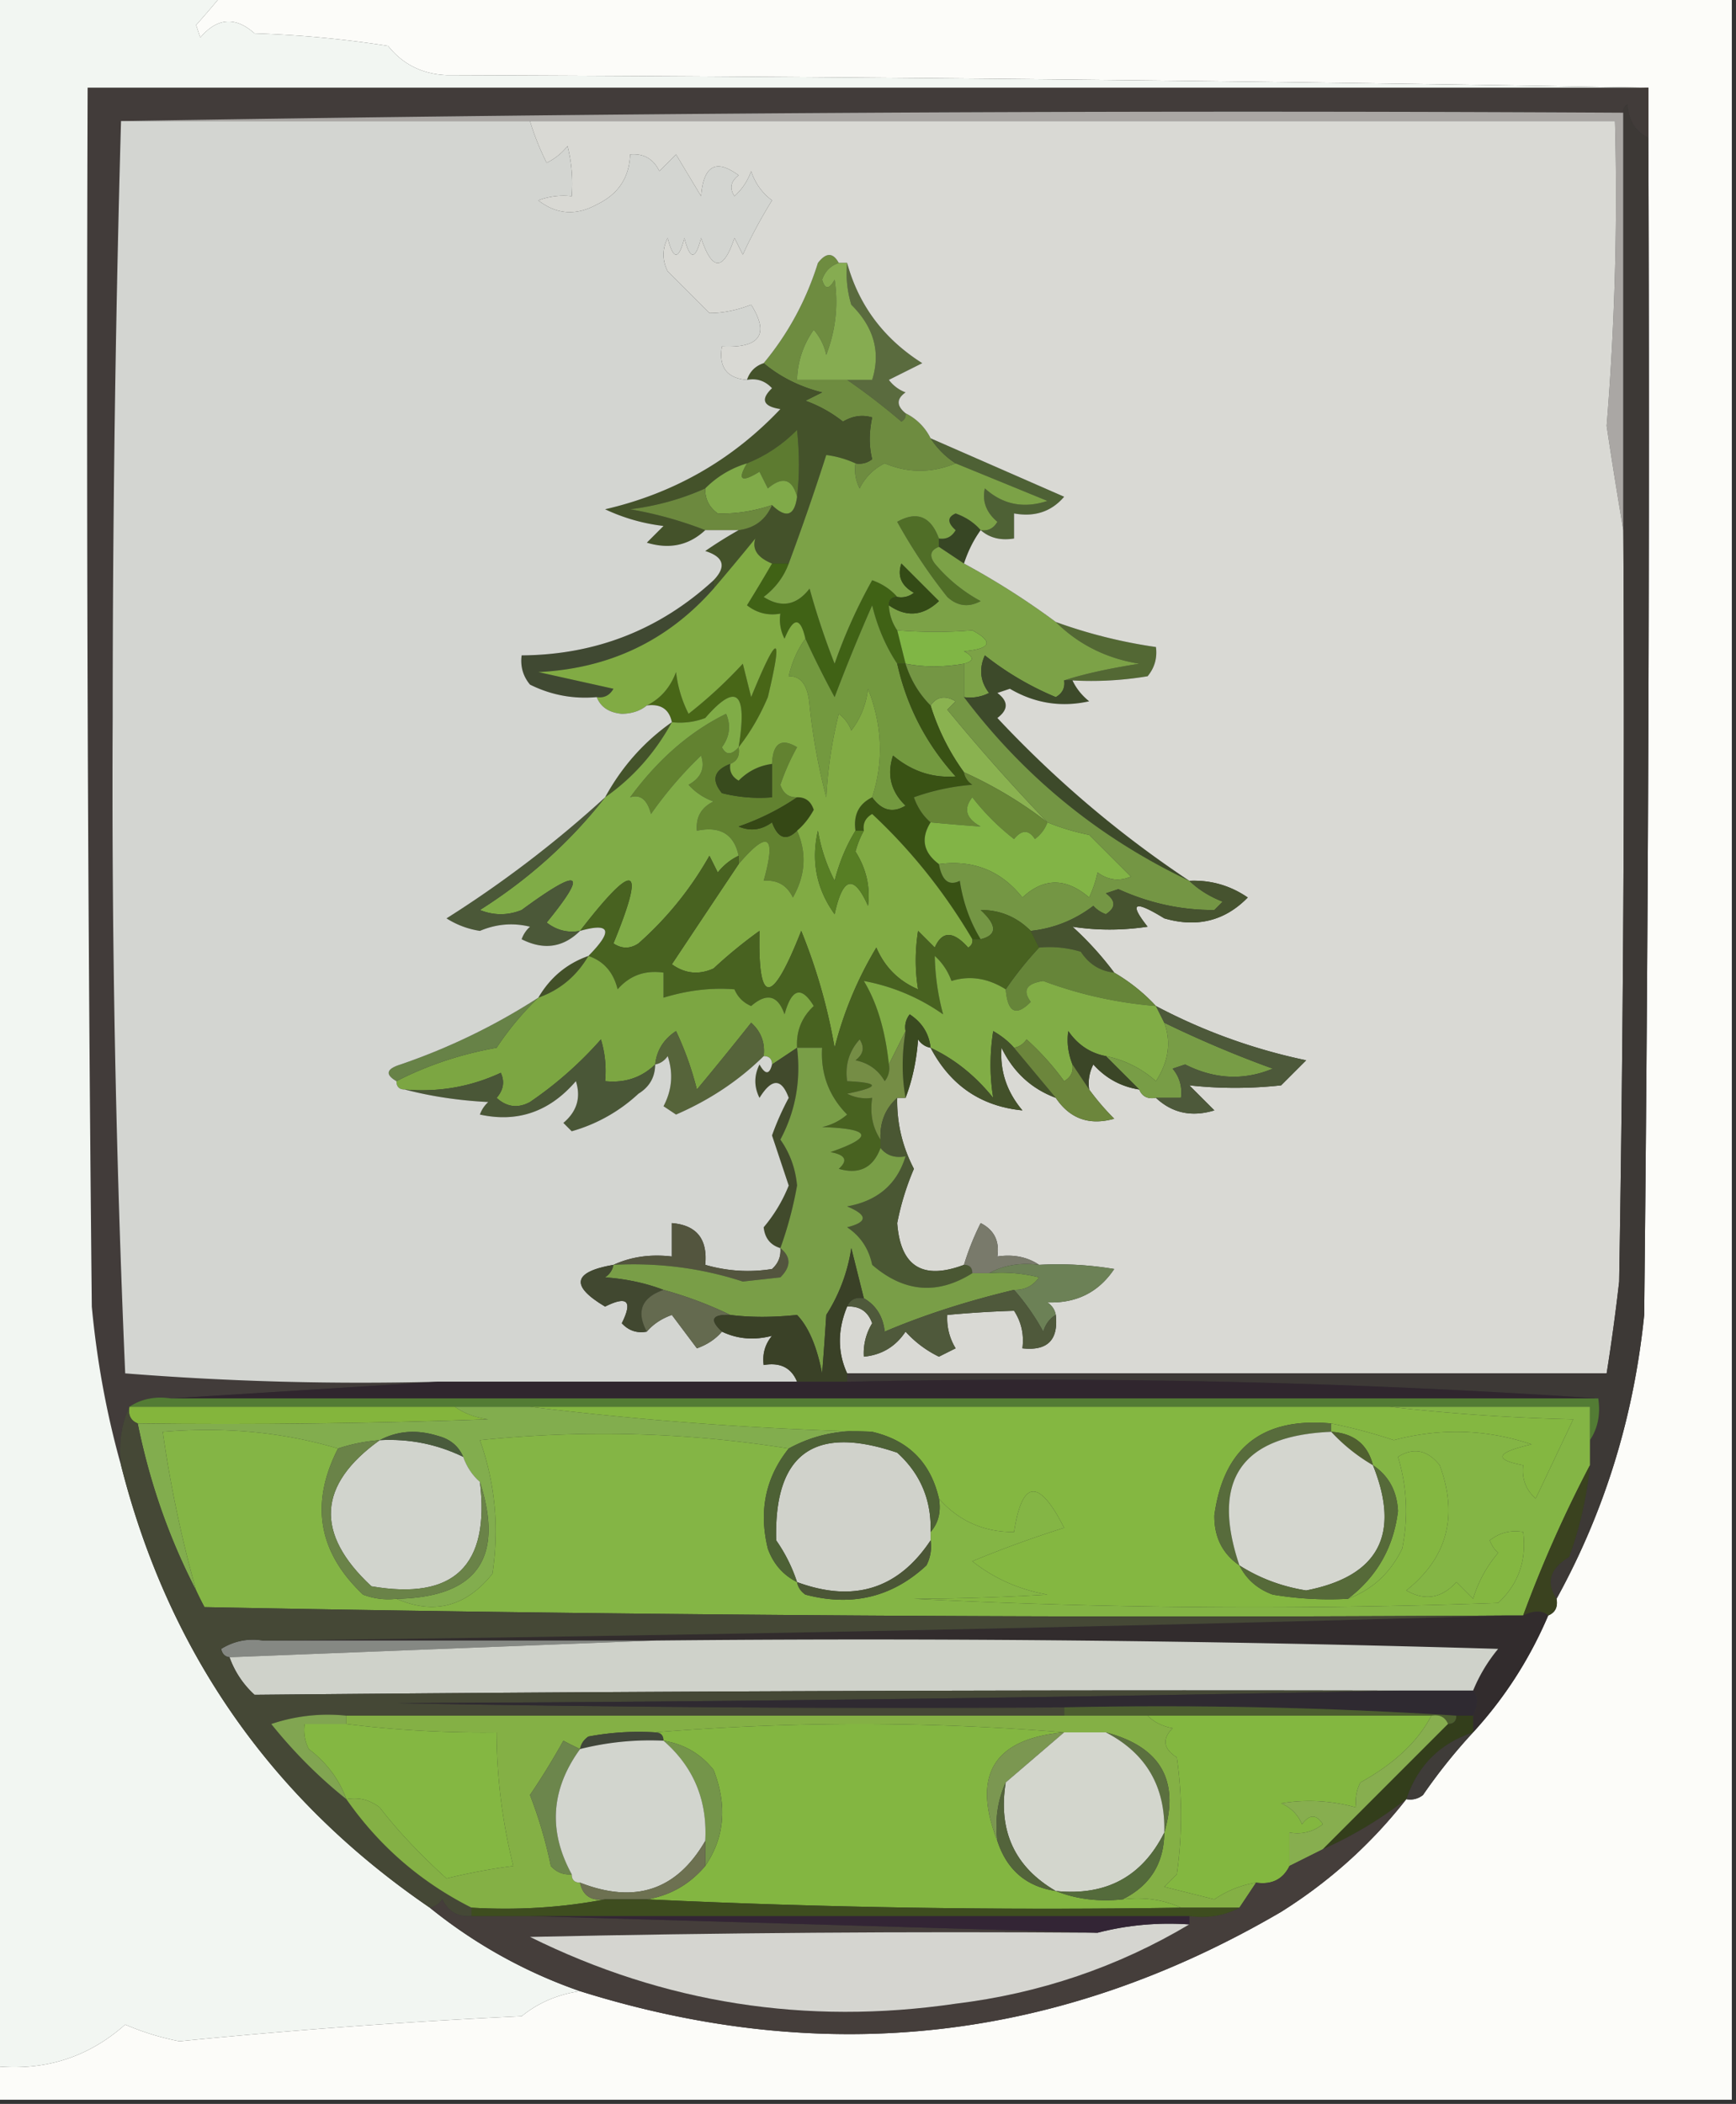 <svg xmlns="http://www.w3.org/2000/svg" width="208" height="252" style="shape-rendering:geometricPrecision;text-rendering:geometricPrecision;image-rendering:optimizeQuality;fill-rule:evenodd;clip-rule:evenodd"><rect width="100%" height="100%" fill="#333333" stroke="none"/><path style="opacity:1" fill="#fcfcf9" d="M26.5-.5h181v252H-.5v-4c5.956.557 11.123-1.11 15.5-5a31.444 31.444 0 0 0 6.5 2 787.46 787.46 0 0 1 41-3c1.993-1.613 4.326-2.613 7-3 29.404 9.215 57.404 6.049 84-9.5 5.818-3.654 10.818-8.154 15-13.5a2.428 2.428 0 0 0 2-.5 66.515 66.515 0 0 1 6-7.5c3.781-4.124 6.781-8.791 9-14 .838-.342 1.172-1.008 1-2 5.767-10.478 9.267-21.811 10.5-34 .5-46.999.667-93.999.5-141v-6c-47.832-.833-95.832-1.333-144-1.5-2.914-.133-5.247-1.3-7-3.5a130.194 130.194 0 0 0-16-1.5c-2.31-2.051-4.476-1.884-6.5.5L23.5 3a122.746 122.746 0 0 0 3-3.5z"/><path style="opacity:1" fill="#423c3a" d="M197.5 10.5v6c-1.545-.73-2.378-2.063-2.5-4-.399.228-.565.562-.5 1a8100.34 8100.34 0 0 0-180 1c-.667 23.664-1 47.498-1 71.5-.134 26.196.366 52.363 1.5 78.5 12.42.989 24.92 1.322 37.5 1l-32 2c-1.915-.284-3.581.049-5 1-.968 2.107-1.302 4.441-1 7-1.717-6.097-2.884-12.43-3.5-19-.5-48.666-.667-97.332-.5-146h187z"/><path style="opacity:1" fill="#aaa7a4" d="M14.5 14.5a8100.34 8100.34 0 0 1 180-1v50a633.497 633.497 0 0 1-2-12.5 338.485 338.485 0 0 0 1-36.5h-179z"/><path style="opacity:1" fill="#5a6b3e" d="M101.5 31.5c1.4 5.084 4.4 9.084 9 12l-4 2a4.451 4.451 0 0 0 2 1.5c-1.098.77-1.098 1.603 0 2.5.065.438-.101.772-.5 1a79.63 79.63 0 0 0-6.5-5h3c1.043-3.32.21-6.32-2.5-9a12.93 12.93 0 0 1-.5-5z"/><path style="opacity:1" fill="#6e8c40" d="M100.5 31.5c-.978.311-1.644.978-2 2 .346 1.196.846 1.196 1.5 0 .458 3.058.124 6.058-1 9a6.807 6.807 0 0 0-1.5-3 10.778 10.778 0 0 0-2 6h6a79.63 79.63 0 0 1 6.5 5c.399-.228.565-.562.5-1a6.544 6.544 0 0 1 3 3 10.162 10.162 0 0 0 3 3c-2.871 1.179-5.704 1.179-8.5 0a6.544 6.544 0 0 0-3 3 4.934 4.934 0 0 1-.5-3 2.427 2.427 0 0 0 2-.5c-.388-1.525-.388-3.192 0-5-1.172-.353-2.338-.187-3.5.5a15.91 15.91 0 0 0-4.5-2.5l2-1c-2.678-.672-5.011-1.839-7-3.5 2.931-3.525 5.098-7.525 6.5-12 .977-1.274 1.81-1.274 2.5 0z"/><path style="opacity:1" fill="#4e6135" d="M111.5 52.5c5.317 2.324 10.65 4.657 16 7-1.523 1.782-3.523 2.45-6 2v3c-1.599.268-2.932-.066-4-1 .876.13 1.543-.203 2-1-1.333-1.12-1.833-2.453-1.5-4 2.153 1.944 4.653 2.444 7.5 1.5a6514.246 6514.246 0 0 0-11-4.5 10.162 10.162 0 0 1-3-3z"/><path style="opacity:1" fill="#44522a" d="M91.5 43.5c1.989 1.661 4.322 2.828 7 3.5l-2 1a15.91 15.91 0 0 1 4.5 2.5c1.162-.687 2.328-.853 3.5-.5-.388 1.808-.388 3.475 0 5a2.427 2.427 0 0 1-2 .5 11.985 11.985 0 0 0-3.5-1 298.128 298.128 0 0 1-4.5 13h-2c-1.746-.718-2.412-1.718-2-3a326.994 326.994 0 0 1-5 6v-1c1.56-1.63 1.227-2.796-1-3.5a51.209 51.209 0 0 1 4-2.5c1.904-.238 3.238-1.238 4-3 1.696 1.629 2.696 1.296 3-1 .3-2.483.3-5.15 0-8-1.764 1.778-3.764 3.11-6 4a11.741 11.741 0 0 0-5 3c-2.8 1.266-5.8 2.1-9 2.5a46.673 46.673 0 0 1 9 2.5c-1.955 1.826-4.288 2.326-7 1.5l2-2a22.5 22.5 0 0 1-7-2c8.228-1.903 15.228-5.903 21-12-2.069-.324-2.402-1.157-1-2.5-.825-.886-1.825-1.219-3-1 .333-1 1-1.667 2-2z"/><path style="opacity:1" fill="#5d7b30" d="M95.5 59.5c-.577-2.152-1.743-2.485-3.5-1l-1-2c-2.178 1.34-2.678 1.007-1.5-1 2.236-.89 4.236-2.222 6-4 .3 2.85.3 5.517 0 8z"/><path style="opacity:1" fill="#80aa49" d="M89.5 55.5c-1.178 2.007-.678 2.34 1.5 1l1 2c1.757-1.485 2.923-1.152 3.5 1-.304 2.296-1.304 2.629-3 1-2.217.738-4.384 1.07-6.5 1-1.039-.744-1.539-1.744-1.5-3a11.741 11.741 0 0 1 5-3z"/><path style="opacity:1" fill="#6c893e" d="M84.5 58.5c-.039 1.256.461 2.256 1.5 3 2.116.07 4.283-.262 6.5-1-.762 1.762-2.096 2.762-4 3h-4a46.673 46.673 0 0 0-9-2.5c3.2-.4 6.2-1.234 9-2.5z"/><path style="opacity:1" fill="#506e27" d="M112.5 64.5v1c-1.025.397-1.192 1.063-.5 2a18.78 18.78 0 0 0 5.5 4.5c-1.444.78-2.777.614-4-.5a64.735 64.735 0 0 1-6-9c2.354-1.323 4.021-.657 5 2z"/><path style="opacity:1" fill="#374624" d="M117.5 63.5c-.845 1.171-1.511 2.505-2 4l-3-2v-1c.876.13 1.543-.203 2-1-1.006-.896-1.006-1.562 0-2 1.239.442 2.239 1.11 3 2z"/><path style="opacity:1" fill="#406215" d="M92.5 67.5h2c-.59 1.597-1.59 2.93-3 4 2.111 1.349 3.945 1.015 5.5-1a91.828 91.828 0 0 0 3 9 62.017 62.017 0 0 1 4.5-10c1.239.442 2.239 1.11 3 2-.667 0-1 .333-1 1a5.727 5.727 0 0 0 1 3l1 4h-1c-1.368-2.064-2.368-4.398-3-7a220.424 220.424 0 0 0-4.5 11 118.436 118.436 0 0 1-3.5-7c-.596-2.612-1.429-2.612-2.5 0a4.932 4.932 0 0 1-.5-3c-1.478.262-2.811-.071-4-1a196.822 196.822 0 0 0 3-5z"/><path style="opacity:1" fill="#536834" d="M126.5 74.5a60.493 60.493 0 0 0 12 3c.17 1.322-.163 2.489-1 3.5a40.939 40.939 0 0 1-9 .5h-1c2.264-.746 5.264-1.413 9-2-3.943-.638-7.276-2.305-10-5z"/><path style="opacity:1" fill="#80b645" d="M107.5 75.5c3.181.242 6.181.242 9 0 2.576 1.383 2.242 2.217-1 2.5 1.238.69 1.238 1.19 0 1.5-2.453.43-4.786.43-7 0l-1-4z"/><path style="opacity:1" fill="#7ca247" d="M102.5 55.5a4.934 4.934 0 0 0 .5 3 6.544 6.544 0 0 1 3-3c2.796 1.179 5.629 1.179 8.5 0 3.645 1.487 7.312 2.987 11 4.5-2.847.944-5.347.444-7.5-1.5-.333 1.547.167 2.88 1.5 4-.457.797-1.124 1.13-2 1-.761-.89-1.761-1.558-3-2-1.006.438-1.006 1.104 0 2-.457.797-1.124 1.13-2 1-.979-2.657-2.646-3.323-5-2a64.735 64.735 0 0 0 6 9c1.223 1.114 2.556 1.28 4 .5a18.78 18.78 0 0 1-5.5-4.5c-.692-.937-.525-1.603.5-2l3 2a91.704 91.704 0 0 1 11 7c2.724 2.695 6.057 4.362 10 5-3.736.587-6.736 1.254-9 2 .131.876-.202 1.543-1 2a36.094 36.094 0 0 1-8.5-5c-.72 1.612-.554 3.112.5 4.5a4.932 4.932 0 0 1-3 .5v-4c1.238-.31 1.238-.81 0-1.5 3.242-.283 3.576-1.117 1-2.5-2.819.242-5.819.242-9 0a5.727 5.727 0 0 1-1-3c2.098 1.463 4.098 1.296 6-.5l-4.5-4.5c-.507 1.496-.007 2.663 1.5 3.5a2.427 2.427 0 0 1-2 .5c-.761-.89-1.761-1.558-3-2a62.017 62.017 0 0 0-4.5 10 91.828 91.828 0 0 1-3-9c-1.555 2.015-3.389 2.349-5.5 1 1.41-1.07 2.41-2.403 3-4a298.128 298.128 0 0 0 4.5-13c1.209.153 2.375.486 3.5 1z"/><path style="opacity:1" fill="#344b16" d="M106.5 72.5c0-.667.333-1 1-1a2.427 2.427 0 0 0 2-.5c-1.507-.837-2.007-2.004-1.5-3.5l4.5 4.5c-1.902 1.796-3.902 1.963-6 .5z"/><path style="opacity:1" fill="#404932" d="M85.5 69.5v1c-5.497 6.246-12.497 9.58-21 10l9 2c-.457.797-1.124 1.13-2 1-2.82.252-5.487-.248-8-1.5-.837-1.011-1.17-2.178-1-3.5 8.866-.064 16.532-3.064 23-9z"/><path style="opacity:1" fill="#486617" d="M88.5 89.5c1.08-6.644-.253-7.81-4-3.5a8.434 8.434 0 0 1-4 .5c-.321-1.548-1.321-2.215-3-2 1.644-.816 2.81-2.15 3.5-4a14.73 14.73 0 0 0 1.5 5 55.098 55.098 0 0 0 6.5-6l1 4c3.187-7.776 3.854-7.776 2 0-.941 2.227-2.108 4.227-3.5 6z"/><path style="opacity:1" fill="#73993f" d="M107.5 79.5c1.139 5.11 3.472 9.61 7 13.5-2.769.21-5.269-.623-7.5-2.5-.756 2.309-.256 4.309 1.5 6-1.531.921-2.865.588-4-1 1.391-4.27 1.224-8.602-.5-13-.216 1.884-.883 3.55-2 5a4.458 4.458 0 0 0-1.5-2 52.204 52.204 0 0 0-1.5 10 73.68 73.68 0 0 1-2-11c-.187-2.391-1.02-3.558-2.5-3.5.399-1.728 1.066-3.228 2-4.5a118.436 118.436 0 0 0 3.5 7 220.424 220.424 0 0 1 4.5-11c.632 2.602 1.632 4.936 3 7z"/><path style="opacity:1" fill="#3d4a2a" d="M127.5 81.5h1c.453.958 1.119 1.792 2 2.5-3.353.747-6.52.247-9.5-1.5l-1.5.5c1.333 1 1.333 2 0 3 6.995 7.468 14.662 13.968 23 19.5-10.773-5.101-19.773-12.435-27-22a4.932 4.932 0 0 0 3-.5c-1.054-1.388-1.22-2.888-.5-4.5a36.094 36.094 0 0 0 8.5 5c.798-.457 1.131-1.124 1-2z"/><path style="opacity:1" fill="#d9d9d4" d="M63.5 14.5h130a338.485 338.485 0 0 1-1 36.5c.64 4.268 1.307 8.434 2 12.5.167 30.002 0 60.002-.5 90-.42 3.691-.92 7.358-1.5 11h-91c-1.157-2.526-1.157-5.193 0-8 1.495-.085 2.495.581 3 2a6.846 6.846 0 0 0-1 4c2.138-.203 3.805-1.203 5-3a13.049 13.049 0 0 0 4 3l2-1a6.846 6.846 0 0 1-1-4c2.714-.25 5.381-.417 8-.5.88 1.356 1.214 2.856 1 4.5 3 .333 4.333-1 4-4-.111-.617-.444-1.117-1-1.5 3.466.122 6.132-1.211 8-4a40.914 40.914 0 0 0-9-.5c-1.419-.951-3.085-1.284-5-1 .278-1.846-.389-3.18-2-4a31.283 31.283 0 0 0-2 5c-4.951 1.862-7.617.195-8-5a31.848 31.848 0 0 1 2-6.5c-1.395-2.679-2.061-5.512-2-8.5h1c.814-2.131 1.314-4.464 1.5-7 .383.556.883.889 1.5 1 2.368 4.51 6.035 7.01 11 7.5-1.877-2.231-2.71-4.731-2.5-7.5 1.406 2.909 3.572 4.909 6.5 6 1.686 2.505 4.019 3.338 7 2.5a30.233 30.233 0 0 1-3-3.5 4.934 4.934 0 0 1 .5-3c1.488 1.66 3.321 2.66 5.5 3 .342.838 1.008 1.172 2 1 1.955 1.826 4.288 2.326 7 1.5l-3-3c3.621.405 7.287.405 11 0l3-3a68.407 68.407 0 0 1-18-6.5 21.614 21.614 0 0 0-5-4 38.47 38.47 0 0 0-5-5.5c2.928.456 5.928.456 9 0-2.275-2.882-1.609-3.215 2-1 3.93 1.138 7.264.305 10-2.5-2.108-1.444-4.441-2.11-7-2-8.338-5.532-16.005-12.032-23-19.5 1.333-1 1.333-2 0-3l1.5-.5c2.98 1.747 6.147 2.247 9.5 1.5-.881-.708-1.547-1.542-2-2.5a40.939 40.939 0 0 0 9-.5c.837-1.011 1.17-2.178 1-3.5a60.493 60.493 0 0 1-12-3 91.704 91.704 0 0 0-11-7c.489-1.495 1.155-2.829 2-4 1.068.934 2.401 1.268 4 1v-3c2.477.45 4.477-.218 6-2a26659.57 26659.57 0 0 0-16-7 6.544 6.544 0 0 0-3-3c-1.098-.897-1.098-1.73 0-2.5a4.451 4.451 0 0 1-2-1.5l4-2c-4.6-2.916-7.6-6.916-9-12h-1c-.69-1.274-1.523-1.274-2.5 0-1.402 4.475-3.569 8.475-6.5 12-1 .333-1.667 1-2 2-2.412-.194-3.412-1.527-3-4 4.559.218 5.726-1.449 3.5-5-1.75.674-3.417 1.007-5 1l-5-5c-.667-1.333-.667-2.667 0-4 .667 2.667 1.333 2.667 2 0 .667 2.667 1.333 2.667 2 0 1.333 4 2.667 4 4 0l1 2a60.727 60.727 0 0 1 3.5-6.5 6.975 6.975 0 0 1-2.5-3.5 7.291 7.291 0 0 1-2 3c-.617-.95-.45-1.782.5-2.5-2.712-2.008-4.212-1.174-4.5 2.5l-3-5-2 2c-.71-1.473-1.876-2.14-3.5-2-.095 2.772-1.428 4.772-4 6-2.484 1.36-4.817 1.194-7-.5a8.434 8.434 0 0 1 4-.5 18.436 18.436 0 0 0-.5-6 7.253 7.253 0 0 1-2.5 2 31.326 31.326 0 0 1-2-5z"/><path style="opacity:1" fill="#86ac51" d="M100.5 31.5h1c-.16 1.7.006 3.366.5 5 2.71 2.68 3.543 5.68 2.5 9h-9a10.778 10.778 0 0 1 2-6 6.807 6.807 0 0 1 1.5 3c1.124-2.942 1.458-5.942 1-9-.654 1.196-1.154 1.196-1.5 0 .356-1.022 1.022-1.689 2-2z"/><path style="opacity:1" fill="#8ab250" d="M125.5 98.5a49.726 49.726 0 0 0-10-6 27.38 27.38 0 0 1-4-8c.751-1.073 1.751-1.24 3-.5l-1 1a232.619 232.619 0 0 0 12 13.5z"/><path style="opacity:1" fill="#44532a" d="M80.5 86.5c-2.004 3.666-4.671 6.666-8 9 2.004-3.666 4.671-6.666 8-9z"/><path style="opacity:1" fill="#395214" d="M107.5 79.5h1c.61 1.934 1.61 3.6 3 5a27.38 27.38 0 0 0 4 8c.111.617.444 1.117 1 1.5-2.4.186-4.734.686-7 1.5.442 1.239 1.109 2.239 2 3-1.206 1.937-.873 3.604 1 5 .359 1.985 1.192 2.651 2.5 2 .384 2.56 1.217 4.894 2.5 7h-1c-3.343-5.66-7.343-10.66-12-15-.798.457-1.131 1.124-1 2h-1c-.271-1.88.396-3.213 2-4 1.135 1.588 2.469 1.921 4 1-1.756-1.691-2.256-3.691-1.5-6 2.231 1.877 4.731 2.71 7.5 2.5-3.528-3.89-5.861-8.39-7-13.5z"/><path style="opacity:1" fill="#678636" d="M115.5 92.5a49.726 49.726 0 0 1 10 6c-.283.79-.783 1.456-1.5 2-.741-1.14-1.575-1.14-2.5 0a28.061 28.061 0 0 1-5-5c-1.094 1.368-.76 2.535 1 3.5a237.67 237.67 0 0 1-6-.5c-.891-.761-1.558-1.761-2-3a26.708 26.708 0 0 1 7-1.5c-.556-.383-.889-.883-1-1.5z"/><path style="opacity:1" fill="#628230" d="M88.5 89.5c.172.992-.162 1.658-1 2-1.966.754-2.3 1.921-1 3.5 1.973.496 3.973.662 6 .5v-4c.104-2.473 1.104-3.14 3-2a27.11 27.11 0 0 0-2 4.5c.336 1.03 1.003 1.53 2 1.5-2.098 1.435-4.43 2.602-7 3.5 1.399.595 2.732.428 4-.5.713 1.935 1.713 2.268 3 1 1.18 2.67 1.013 5.336-.5 8-.71-1.473-1.876-2.14-3.5-2 1.538-5.479.538-6.145-3-2v-1c-.548-2.584-2.215-3.584-5-3-.14-1.624.527-2.79 2-3.5a7.291 7.291 0 0 1-3-2c1.507-.837 2.007-2.004 1.5-3.5a47.178 47.178 0 0 0-6 7c-.448-1.724-1.281-2.391-2.5-2 3.333-4.543 7.167-7.876 11.5-10 .595 1.399.428 2.732-.5 4 .47.963 1.136.963 2 0z"/><path style="opacity:1" fill="#384b1d" d="M87.5 91.5c-.13.876.203 1.543 1 2 1.122-1.13 2.456-1.797 4-2v4a18.436 18.436 0 0 1-6-.5c-1.3-1.579-.966-2.746 1-3.5z"/><path style="opacity:1" fill="#354815" d="M95.5 95.5c.997-.03 1.664.47 2 1.5-.556 1.011-1.222 1.844-2 2.5-1.287 1.268-2.287.935-3-1-1.268.928-2.601 1.095-4 .5 2.57-.898 4.902-2.065 7-3.5z"/><path style="opacity:1" fill="#82b446" d="M125.5 98.5a27.587 27.587 0 0 0 5 1.5l5 5c-1.399.595-2.732.428-4-.5-.169.897-.502 1.897-1 3-2.778-2.382-5.445-2.382-8 0-2.549-3.208-5.883-4.541-10-4-1.873-1.396-2.206-3.063-1-5 2.075.198 4.075.365 6 .5-1.76-.965-2.094-2.132-1-3.5a28.061 28.061 0 0 0 5 5c.925-1.14 1.759-1.14 2.5 0 .717-.544 1.217-1.21 1.5-2z"/><path style="opacity:1" fill="#80ac47" d="M88.5 89.5c-.864.963-1.53.963-2 0 .928-1.268 1.095-2.601.5-4-4.333 2.124-8.167 5.457-11.5 10 1.219-.391 2.052.276 2.5 2a47.178 47.178 0 0 1 6-7c.507 1.496.007 2.663-1.5 3.5a7.291 7.291 0 0 0 3 2c-1.473.71-2.14 1.876-2 3.5 2.785-.584 4.452.416 5 3-.958.453-1.792 1.119-2.5 2l-1-2a40.622 40.622 0 0 1-8.5 10.5c-1 .667-2 .667-3 0 3.913-9.511 2.58-10.011-4-1.5-1.478.262-2.811-.071-4-1 5.03-6.169 4.03-6.669-3-1.5-1.667.667-3.333.667-5 0 5.864-3.705 10.864-8.205 15-13.5 3.329-2.334 5.996-5.334 8-9a8.434 8.434 0 0 0 4-.5c3.747-4.31 5.08-3.144 4 3.5z"/><path style="opacity:1" fill="#81ab44" d="M92.5 67.5a196.822 196.822 0 0 1-3 5c1.189.929 2.522 1.262 4 1a4.932 4.932 0 0 0 .5 3c1.071-2.612 1.904-2.612 2.5 0-.934 1.272-1.601 2.772-2 4.5 1.48-.058 2.313 1.109 2.5 3.5a73.68 73.68 0 0 0 2 11 52.204 52.204 0 0 1 1.5-10 4.458 4.458 0 0 1 1.5 2c1.117-1.45 1.784-3.116 2-5 1.724 4.398 1.891 8.73.5 13-1.604.787-2.271 2.12-2 4-1.1 1.777-1.934 3.777-2.5 6a20.625 20.625 0 0 1-2-6c-.836 3.656-.169 6.99 2 10 .973-4.489 2.307-4.822 4-1 .291-2.283-.209-4.45-1.5-6.5.243-.902.577-1.735 1-2.5-.131-.876.202-1.543 1-2 4.657 4.34 8.657 9.34 12 15 .065.438-.101.772-.5 1-1.791-2.013-3.125-2.013-4 0l-2-2c-.374 2.398-.374 4.731 0 7-2.333-1-4-2.667-5-5a44.44 44.44 0 0 0-5 12 67.288 67.288 0 0 0-4-14c-3.545 9.007-5.212 9.007-5 0a55.782 55.782 0 0 0-5.5 4.5c-1.759.798-3.425.631-5-.5 2.677-4.029 5.344-8.029 8-12 3.538-4.145 4.538-3.479 3 2 1.624-.14 2.79.527 3.5 2 1.513-2.664 1.68-5.33.5-8 .778-.656 1.444-1.489 2-2.5-.336-1.03-1.003-1.53-2-1.5-.997.03-1.664-.47-2-1.5a27.11 27.11 0 0 1 2-4.5c-1.896-1.14-2.896-.473-3 2-1.544.203-2.878.87-4 2-.797-.457-1.13-1.124-1-2 .838-.342 1.172-1.008 1-2 1.392-1.773 2.559-3.773 3.5-6 1.854-7.776 1.187-7.776-2 0l-1-4a55.098 55.098 0 0 1-6.5 6 14.73 14.73 0 0 1-1.5-5c-.69 1.85-1.856 3.184-3.5 4-.774.647-1.774.98-3 1-1.53-.14-2.53-.806-3-2 .876.13 1.543-.203 2-1l-9-2c8.503-.42 15.503-3.754 21-10 1.648-1.93 3.315-3.93 5-6-.412 1.282.254 2.282 2 3z"/><path style="opacity:1" fill="#577e24" d="M102.5 99.5h1a11.123 11.123 0 0 0-1 2.5c1.291 2.05 1.791 4.217 1.5 6.5-1.693-3.822-3.027-3.489-4 1-2.169-3.01-2.836-6.344-2-10a20.625 20.625 0 0 0 2 6c.566-2.223 1.4-4.223 2.5-6z"/><path style="opacity:1" fill="#749644" d="M115.5 79.5v4c7.227 9.565 16.227 16.899 27 22 1.1 1.058 2.434 1.892 4 2.5l-1 1c-3.954.023-7.787-.811-11.5-2.5l-1.5.5c1.211.893 1.211 1.726 0 2.5a3.647 3.647 0 0 1-1.5-1c-2.237 1.704-4.737 2.704-7.5 3-1.679-1.675-3.679-2.508-6-2.5 1.99 1.84 1.99 3.007 0 3.5-1.283-2.106-2.116-4.44-2.5-7-1.308.651-2.141-.015-2.5-2 4.117-.541 7.451.792 10 4 2.555-2.382 5.222-2.382 8 0 .498-1.103.831-2.103 1-3 1.268.928 2.601 1.095 4 .5l-5-5a27.587 27.587 0 0 1-5-1.5 232.619 232.619 0 0 1-12-13.5l1-1c-1.249-.74-2.249-.573-3 .5-1.39-1.4-2.39-3.066-3-5 2.214.43 4.547.43 7 0z"/><path style="opacity:1" fill="#46532f" d="M142.5 105.5c2.559-.11 4.892.556 7 2-2.736 2.805-6.07 3.638-10 2.5-3.609-2.215-4.275-1.882-2 1-3.072.456-6.072.456-9 0a38.47 38.47 0 0 1 5 5.5c-1.696-.185-3.029-1.019-4-2.5a12.93 12.93 0 0 0-5-.5l-1-2c2.763-.296 5.263-1.296 7.5-3 .414.457.914.791 1.5 1 1.211-.774 1.211-1.607 0-2.5l1.5-.5c3.713 1.689 7.546 2.523 11.5 2.5l1-1c-1.566-.608-2.9-1.442-4-2.5z"/><path style="opacity:1" fill="#4b5838" d="M72.5 95.5c-4.136 5.295-9.136 9.795-15 13.5 1.667.667 3.333.667 5 0 7.03-5.169 8.03-4.669 3 1.5 1.189.929 2.522 1.262 4 1-2.025 2.002-4.359 2.336-7 1a3.646 3.646 0 0 1 1-1.5c-2.027-.498-4.027-.331-6 .5a10.256 10.256 0 0 1-4-1.5 134.714 134.714 0 0 0 19-14.5z"/><path style="opacity:1" fill="#668539" d="M124.5 113.5a12.93 12.93 0 0 1 5 .5c.971 1.481 2.304 2.315 4 2.5a21.614 21.614 0 0 1 5 4c-4.694-.386-9.194-1.386-13.5-3-2.024.3-2.524 1.133-1.5 2.5-1.76 1.793-2.76 1.293-3-1.5a41.807 41.807 0 0 1 4-5z"/><path style="opacity:1" fill="#486220" d="M88.5 102.5v1a4561.727 4561.727 0 0 0-8 12c1.575 1.131 3.241 1.298 5 .5a55.782 55.782 0 0 1 5.5-4.5c-.212 9.007 1.455 9.007 5 0a67.288 67.288 0 0 1 4 14 44.44 44.44 0 0 1 5-12c1 2.333 2.667 4 5 5-.374-2.269-.374-4.602 0-7l2 2c.875-2.013 2.209-2.013 4 0 .399-.228.565-.562.5-1h1c1.99-.493 1.99-1.66 0-3.5 2.321-.008 4.321.825 6 2.5l1 2a41.807 41.807 0 0 0-4 5c-2.145-1.348-4.312-1.682-6.5-1a7.293 7.293 0 0 0-2-3 28.88 28.88 0 0 0 1 7 24.046 24.046 0 0 0-9.5-4c1.575 2.591 2.575 5.924 3 10a2.428 2.428 0 0 1-.5 2c-.772-1.349-1.939-2.182-3.5-2.5.951-.718 1.117-1.551.5-2.5-1.269 1.405-1.769 3.071-1.5 5 3.949.193 3.949.693 0 1.5a4.934 4.934 0 0 0 3 .5c-.284 1.915.049 3.581 1 5v1c-.878 2.373-2.545 3.206-5 2.5 1.134-1.016.801-1.683-1-2 5.242-1.811 4.908-2.811-1-3a6.802 6.802 0 0 0 3-1.5c-2.182-2.211-3.182-4.878-3-8h-3c-.117-1.984.55-3.65 2-5-1.483-2.446-2.65-2.112-3.5 1-.79-2.29-2.124-2.623-4-1-.945-.405-1.612-1.072-2-2-2.742-.225-5.576.108-8.5 1v-3c-2.222-.322-4.056.345-5.5 2-.498-2.044-1.665-3.378-3.5-4 2.984-3.021 2.65-4.021-1-3 6.58-8.511 7.913-8.011 4 1.5 1 .667 2 .667 3 0a40.622 40.622 0 0 0 8.5-10.5l1 2c.708-.881 1.542-1.547 2.5-2z"/><path style="opacity:1" fill="#425028" d="M70.5 114.5c-1.41 2.414-3.41 4.081-6 5 1.41-2.414 3.41-4.081 6-5z"/><path style="opacity:1" fill="#7ca642" d="M70.5 114.5c1.835.622 3.002 1.956 3.5 4 1.444-1.655 3.278-2.322 5.5-2v3c2.924-.892 5.758-1.225 8.5-1 .388.928 1.055 1.595 2 2 1.876-1.623 3.21-1.29 4 1 .85-3.112 2.017-3.446 3.5-1-1.45 1.35-2.117 3.016-2 5l-3 2c0-.667-.333-1-1-1 .188-1.603-.312-2.937-1.5-4a426.987 426.987 0 0 1-6.5 8 38.108 38.108 0 0 0-2.5-7c-1.481.971-2.315 2.304-2.5 4-1.642 1.581-3.642 2.247-6 2a12.935 12.935 0 0 0-.5-5 45.24 45.24 0 0 1-8.5 7.5c-1.444.781-2.777.614-4-.5.826-.951.992-1.951.5-3-3.62 1.683-7.454 2.35-11.5 2-.667 0-1-.333-1-1 3.707-1.903 7.707-3.236 12-4a35.51 35.51 0 0 1 5-6c2.59-.919 4.59-2.586 6-5z"/><path style="opacity:1" fill="#81ad46" d="M120.5 118.5c.24 2.793 1.24 3.293 3 1.5-1.024-1.367-.524-2.2 1.5-2.5 4.306 1.614 8.806 2.614 13.5 3l1 2c.855 2.321.522 4.654-1 7a12.805 12.805 0 0 0-6-3c-1.871-.359-3.371-1.359-4.5-3-.195 1.319-.028 2.653.5 4 .131.876-.202 1.543-1 2a31.84 31.84 0 0 0-4.5-5c-.383.556-.883.889-1.5 1-.672-.767-1.505-1.434-2.5-2-.422 2.736-.422 5.402 0 8-2.145-2.666-4.645-4.666-7.5-6-.185-1.696-1.019-3.029-2.5-4a2.428 2.428 0 0 0-.5 2l-2 4c-.425-4.076-1.425-7.409-3-10a24.046 24.046 0 0 1 9.5 4 28.88 28.88 0 0 1-1-7 7.293 7.293 0 0 1 2 3c2.188-.682 4.355-.348 6.5 1z"/><path style="opacity:1" fill="#678247" d="M64.5 119.5a35.51 35.51 0 0 0-5 6c-4.293.764-8.293 2.097-12 4-1.385-.802-1.218-1.469.5-2a75.555 75.555 0 0 0 16.5-8z"/><path style="opacity:1" fill="#789d46" d="M139.5 122.5c4.23 2.06 8.564 3.894 13 5.5-3.465 1.446-6.965 1.279-10.5-.5l-1.5.5c.837 1.011 1.17 2.178 1 3.5h-3c-.992.172-1.658-.162-2-1l-4-4a12.805 12.805 0 0 1 6 3c1.522-2.346 1.855-4.679 1-7z"/><path style="opacity:1" fill="#43512a" d="m121.5 125.5 5 6c-2.928-1.091-5.094-3.091-6.5-6-.21 2.769.623 5.269 2.5 7.5-4.965-.49-8.632-2.99-11-7.5 2.855 1.334 5.355 3.334 7.5 6-.422-2.598-.422-5.264 0-8 .995.566 1.828 1.233 2.5 2z"/><path style="opacity:1" fill="#3b4627" d="m132.5 126.5 4 4c-2.179-.34-4.012-1.34-5.5-3a4.934 4.934 0 0 0-.5 3l-2-3c-.528-1.347-.695-2.681-.5-4 1.129 1.641 2.629 2.641 4.5 3z"/><path style="opacity:1" fill="#6c863c" d="m128.5 127.5 2 3a30.233 30.233 0 0 0 3 3.5c-2.981.838-5.314.005-7-2.5l-5-6c.617-.111 1.117-.444 1.5-1a31.84 31.84 0 0 1 4.5 5c.798-.457 1.131-1.124 1-2z"/><path style="opacity:1" fill="#414a2c" d="M95.5 125.5c.479 3.934-.188 7.601-2 11 1.142 1.617 1.809 3.45 2 5.5a45.498 45.498 0 0 1-2 7.5c-1.195-.366-1.861-1.199-2-2.5a18.036 18.036 0 0 0 3-5l-2-6a32.612 32.612 0 0 1 2-4.5c-.863-2.372-2.03-2.372-3.5 0-.667-1.333-.667-2.667 0-4 .69 1.238 1.19 1.238 1.5 0l3-2z"/><path style="opacity:1" fill="#3a4a20" d="M111.5 125.5c-.617-.111-1.117-.444-1.5-1-.186 2.536-.686 4.869-1.5 7-.457-2.524-.457-5.191 0-8a2.428 2.428 0 0 1 .5-2c1.481.971 2.315 2.304 2.5 4z"/><path style="opacity:1" fill="#4a5737" d="M78.5 127.5c-.01 1.517-.677 2.684-2 3.5a19.482 19.482 0 0 1-8 4.5l-1-1c1.624-1.369 2.124-3.036 1.5-5-3.144 3.658-6.977 4.991-11.5 4a3.646 3.646 0 0 1 1-1.5c-3.525-.179-6.859-.679-10-1.5 4.046.35 7.88-.317 11.5-2 .492 1.049.326 2.049-.5 3 1.223 1.114 2.556 1.281 4 .5a45.24 45.24 0 0 0 8.5-7.5c.493 1.634.66 3.301.5 5 2.358.247 4.358-.419 6-2z"/><path style="opacity:1" fill="#56643a" d="M91.5 126.5c-2.955 2.912-6.455 5.246-10.5 7l-1.5-1c1.02-1.932 1.187-3.932.5-6-.383.556-.883.889-1.5 1 .185-1.696 1.019-3.029 2.5-4a38.108 38.108 0 0 1 2.5 7c1.973-2.363 4.14-5.03 6.5-8 1.188 1.063 1.688 2.397 1.5 4z"/><path style="opacity:1" fill="#758d45" d="M108.5 123.5c-.457 2.809-.457 5.476 0 8h-1c-1.431 1.28-2.098 2.947-2 5-.951-1.419-1.284-3.085-1-5a4.934 4.934 0 0 1-3-.5c3.949-.807 3.949-1.307 0-1.5-.269-1.929.231-3.595 1.5-5 .617.949.451 1.782-.5 2.5 1.561.318 2.728 1.151 3.5 2.5a2.428 2.428 0 0 0 .5-2l2-4z"/><path style="opacity:1" fill="#4d593a" d="M138.5 120.5a68.407 68.407 0 0 0 18 6.5l-3 3a49.944 49.944 0 0 1-11 0l3 3c-2.712.826-5.045.326-7-1.5h3c.17-1.322-.163-2.489-1-3.5l1.5-.5c3.535 1.779 7.035 1.946 10.5.5a133.357 133.357 0 0 1-13-5.5l-1-2z"/><path style="opacity:1" fill="#4a5733" d="M107.5 131.5c-.061 2.988.605 5.821 2 8.5a31.848 31.848 0 0 0-2 6.5c.383 5.195 3.049 6.862 8 5 .667 0 1 .333 1 1-4.183 2.629-8.183 2.296-12-1-.401-1.934-1.401-3.434-3-4.5 2.491-.626 2.491-1.459 0-2.5 3.646-.657 5.98-2.657 7-6-1.291.237-2.291-.096-3-1v-1c-.098-2.053.569-3.72 2-5z"/><path style="opacity:1" fill="#d3d5d1" d="M14.5 14.5h49a31.326 31.326 0 0 0 2 5 7.253 7.253 0 0 0 2.5-2c.496 1.973.662 3.973.5 6a8.434 8.434 0 0 0-4 .5c2.183 1.694 4.516 1.86 7 .5 2.572-1.228 3.905-3.228 4-6 1.624-.14 2.79.527 3.5 2l2-2 3 5c.288-3.674 1.788-4.508 4.5-2.5-.95.718-1.117 1.55-.5 2.5a7.291 7.291 0 0 0 2-3 6.975 6.975 0 0 0 2.5 3.5 60.727 60.727 0 0 0-3.5 6.5l-1-2c-1.333 4-2.667 4-4 0-.667 2.667-1.333 2.667-2 0-.667 2.667-1.333 2.667-2 0-.667 1.333-.667 2.667 0 4l5 5c1.583.007 3.25-.326 5-1 2.226 3.551 1.059 5.218-3.5 5-.412 2.473.588 3.806 3 4 1.175-.219 2.175.114 3 1-1.402 1.343-1.069 2.176 1 2.5-5.772 6.097-12.772 10.097-21 12a22.5 22.5 0 0 0 7 2l-2 2c2.712.826 5.045.326 7-1.5h4a51.209 51.209 0 0 0-4 2.5c2.227.704 2.56 1.87 1 3.5-6.468 5.936-14.134 8.936-23 9-.17 1.322.163 2.489 1 3.5 2.513 1.252 5.18 1.752 8 1.5.47 1.194 1.47 1.86 3 2 1.226-.02 2.226-.353 3-1 1.679-.215 2.679.452 3 2-3.329 2.334-5.996 5.334-8 9a134.714 134.714 0 0 1-19 14.5 10.256 10.256 0 0 0 4 1.5c1.973-.831 3.973-.998 6-.5-.457.414-.79.914-1 1.5 2.641 1.336 4.975 1.002 7-1 3.65-1.021 3.984-.021 1 3-2.59.919-4.59 2.586-6 5a75.555 75.555 0 0 1-16.5 8c-1.718.531-1.885 1.198-.5 2 0 .667.333 1 1 1 3.141.821 6.475 1.321 10 1.5-.457.414-.79.914-1 1.5 4.523.991 8.356-.342 11.5-4 .624 1.964.124 3.631-1.5 5l1 1a19.482 19.482 0 0 0 8-4.5c1.323-.816 1.99-1.983 2-3.5.617-.111 1.117-.444 1.5-1 .687 2.068.52 4.068-.5 6l1.5 1c4.045-1.754 7.545-4.088 10.5-7 .667 0 1 .333 1 1-.31 1.238-.81 1.238-1.5 0-.667 1.333-.667 2.667 0 4 1.47-2.372 2.637-2.372 3.5 0a32.612 32.612 0 0 0-2 4.5l2 6a18.036 18.036 0 0 1-3 5c.139 1.301.805 2.134 2 2.5.086.996-.248 1.829-1 2.5-2.692.43-5.359.263-8-.5.303-3.088-1.03-4.754-4-5v4c-2.56-.302-4.893.032-7 1-4.859.845-5.192 2.511-1 5 2.667-1.333 3.333-.667 2 2 .825.886 1.825 1.219 3 1 .761-.891 1.761-1.558 3-2l3 4c1.239-.442 2.239-1.109 3-2 1.862.892 3.862 1.059 6 .5-.837 1.011-1.17 2.178-1 3.5 1.983-.343 3.317.324 4 2h-43c-12.58.322-25.08-.011-37.5-1A1619.625 1619.625 0 0 1 13.5 86c0-24.002.333-47.836 1-71.5z"/><path style="opacity:1" fill="#53553e" d="M93.5 149.5c1.291 1.042 1.291 2.208 0 3.5l-4.5.5c-4.958-1.615-10.125-2.282-15.5-2 2.107-.968 4.44-1.302 7-1v-4c2.97.246 4.303 1.912 4 5 2.641.763 5.308.93 8 .5.752-.671 1.086-1.504 1-2.5z"/><path style="opacity:1" fill="#797a6b" d="M124.5 151.5c-2.235-.295-4.235.039-6 1h-2c0-.667-.333-1-1-1a31.283 31.283 0 0 1 2-5c1.611.82 2.278 2.154 2 4 1.915-.284 3.581.049 5 1z"/><path style="opacity:1" fill="#3d3936" d="M197.5 16.5c.167 47.001 0 94.001-.5 141-1.233 12.189-4.733 23.522-10.5 34-1.301-1.956-.801-3.623 1.5-5a43.817 43.817 0 0 0 2.5-11v-3c.951-1.419 1.284-3.085 1-5-29.648-1.992-59.648-2.659-90-2v-1h91c.58-3.642 1.08-7.309 1.5-11 .5-29.998.667-59.998.5-90v-50c-.065-.438.101-.772.5-1 .122 1.937.955 3.27 2.5 4z"/><path style="opacity:1" fill="#799e47" d="M95.5 125.5h3c-.182 3.122.818 5.789 3 8a6.802 6.802 0 0 1-3 1.5c5.908.189 6.242 1.189 1 3 1.801.317 2.134.984 1 2 2.455.706 4.122-.127 5-2.5.709.904 1.709 1.237 3 1-1.02 3.343-3.354 5.343-7 6 2.491 1.041 2.491 1.874 0 2.5 1.599 1.066 2.599 2.566 3 4.5 3.817 3.296 7.817 3.629 12 1h2a18.453 18.453 0 0 1 6 .5c-.744 1.039-1.744 1.539-3 1.5-5.653 1.346-10.82 3.013-15.5 5-.2-1.82-1.034-3.153-2.5-4l-1.5-6a20.51 20.51 0 0 1-3 8 396.405 396.405 0 0 1-.5 7c-.63-3.241-1.63-5.575-3-7-2.914.305-5.58.305-8 0a46.712 46.712 0 0 0-8-3c-2.131-.814-4.464-1.314-7-1.5.556-.383.89-.883 1-1.5 5.375-.282 10.542.385 15.5 2l4.5-.5c1.291-1.292 1.291-2.458 0-3.5a45.498 45.498 0 0 0 2-7.5c-.191-2.05-.858-3.883-2-5.5 1.812-3.399 2.479-7.066 2-11z"/><path style="opacity:1" fill="#6c8156" d="M118.5 152.5c1.765-.961 3.765-1.295 6-1a40.914 40.914 0 0 1 9 .5c-1.868 2.789-4.534 4.122-8 4 .556.383.889.883 1 1.5-.722.418-1.222 1.084-1.5 2a27.241 27.241 0 0 0-3.5-5c1.256.039 2.256-.461 3-1.5a18.453 18.453 0 0 0-6-.5z"/><path style="opacity:1" fill="#f2f6f2" d="M-.5-.5h27a122.746 122.746 0 0 1-3 3.5l.5 1.5c2.024-2.384 4.19-2.551 6.5-.5 5.364.17 10.697.67 16 1.5 1.753 2.2 4.086 3.367 7 3.5 48.168.167 96.168.667 144 1.5h-187c-.167 48.668 0 97.334.5 146 .616 6.57 1.783 12.903 3.5 19 5.67 22.346 18.003 40.012 37 53a59.702 59.702 0 0 0 18 10c-2.674.387-5.007 1.387-7 3a787.46 787.46 0 0 0-41 3 31.444 31.444 0 0 1-6.5-2c-4.377 3.89-9.544 5.557-15.5 5V-.5z"/><path style="opacity:1" fill="#414830" d="M73.5 151.5c-.11.617-.444 1.117-1 1.5 2.536.186 4.869.686 7 1.5-2.631.925-3.298 2.591-2 5-1.175.219-2.175-.114-3-1 1.333-2.667.667-3.333-2-2-4.192-2.489-3.859-4.155 1-5z"/><path style="opacity:1" fill="#4f593b" d="M121.5 154.5a27.241 27.241 0 0 1 3.5 5c.278-.916.778-1.582 1.5-2 .333 3-1 4.333-4 4 .214-1.644-.12-3.144-1-4.5-2.619.083-5.286.25-8 .5a6.846 6.846 0 0 0 1 4l-2 1a13.049 13.049 0 0 1-4-3c-1.195 1.797-2.862 2.797-5 3a6.846 6.846 0 0 1 1-4c-.505-1.419-1.505-2.085-3-2 .342-.838 1.008-1.172 2-1 1.466.847 2.3 2.18 2.5 4 4.68-1.987 9.847-3.654 15.5-5z"/><path style="opacity:1" fill="#646a4f" d="M79.5 154.5a46.712 46.712 0 0 1 8 3c-2.198-.091-2.531.575-1 2-.761.891-1.761 1.558-3 2l-3-4c-1.239.442-2.239 1.109-3 2-1.298-2.409-.631-4.075 2-5z"/><path style="opacity:1" fill="#3a4127" d="M103.5 155.5c-.992-.172-1.658.162-2 1-1.157 2.807-1.157 5.474 0 8v1h-6c-.683-1.676-2.017-2.343-4-2-.17-1.322.163-2.489 1-3.5-2.138.559-4.138.392-6-.5-1.531-1.425-1.198-2.091 1-2 2.42.305 5.086.305 8 0 1.37 1.425 2.37 3.759 3 7 .176-2.172.343-4.505.5-7a20.51 20.51 0 0 0 3-8l1.5 6z"/><path style="opacity:1" fill="#30262e" d="M52.5 165.5h49c30.352-.659 60.352.008 90 2h-171l32-2z"/><path style="opacity:1" fill="#537c34" d="M15.5 168.5c1.419-.951 3.085-1.284 5-1h171c.284 1.915-.049 3.581-1 5v-4h-175z"/><path style="opacity:1" fill="#84b53c" d="M15.5 168.5h39c1.108.79 2.442 1.29 4 1.5-13.996.5-27.996.667-42 .5-.838-.342-1.172-1.008-1-2z"/><path style="opacity:1" fill="#82ad4e" d="M54.5 168.5h9a418.374 418.374 0 0 0 41 3c-3.585-.348-6.918.319-10 2-12.153-1.942-24.487-2.276-37-1 1.83 5.163 2.33 10.496 1.5 16-3.156 3.948-6.99 4.948-11.5 3 9.614-.174 12.948-4.841 10-14-.901-.79-1.568-1.79-2-3-.558-1.29-1.558-2.123-3-2.5-2.538-.796-4.872-.629-7 .5a20.691 20.691 0 0 0-5 1c-6.587-1.961-13.587-2.628-21-2a145.663 145.663 0 0 0 4 19c-3.24-6.258-5.573-12.925-7-20 14.004.167 28.004 0 42-.5-1.558-.21-2.892-.71-4-1.5z"/><path style="opacity:1" fill="#84b741" d="M63.5 168.5h103a238.217 238.217 0 0 0 22 1.5 4750.748 4750.748 0 0 1-4.5 9.5c-1.188-1.063-1.688-2.397-1.5-4-3.6-.679-3.267-1.513 1-2.5-5.412-1.817-10.912-1.984-16.5-.5a63.83 63.83 0 0 0-7.5-2c-8.223-.771-12.89 2.896-14 11-.033 2.602.967 4.602 3 6 .843 1.673 2.176 2.84 4 3.5 2.982.498 5.982.665 9 .5 2.928-1.091 5.094-3.091 6.5-6 .76-3.725.593-7.392-.5-11 1.865-1.166 3.532-.833 5 1 2.242 6.088.908 11.088-4 15 2.224 1.28 4.224.947 6-1l2 2a15.265 15.265 0 0 1 3-5.5 3.647 3.647 0 0 1-1-1.5c1.189-.929 2.522-1.262 4-1 .427 3.414-.573 6.248-3 8.5-23.34.833-46.674.666-70-.5 5.211-.01 10.544-.177 16-.5-3.408-.605-6.408-1.938-9-4 3.57-1.48 7.237-2.813 11-4-3.03-5.963-5.03-5.796-6 .5-3.624.018-6.624-1.316-9-4-.996-4.329-3.663-6.996-8-8a418.374 418.374 0 0 1-41-3z"/><path style="opacity:1" fill="#586c3c" d="M159.5 170.5v1c-10.778.445-14.445 5.778-11 16-2.033-1.398-3.033-3.398-3-6 1.11-8.104 5.777-11.771 14-11z"/><path style="opacity:1" fill="#84b545" d="M166.5 168.5h24v7a151.271 151.271 0 0 0-8 18h-2c-52.004.333-104.004 0-156-1a44.043 44.043 0 0 1-1-2 145.663 145.663 0 0 1-4-19c7.413-.628 14.413.039 21 2-3.373 6.593-2.373 12.426 3 17.5a8.43 8.43 0 0 0 4 .5c4.51 1.948 8.344.948 11.5-3 .83-5.504.33-10.837-1.5-16 12.513-1.276 24.847-.942 37 1-2.776 3.467-3.61 7.467-2.5 12 .66 1.824 1.827 3.157 3.5 4 .11.617.444 1.117 1 1.5 5.576 1.472 10.409.305 14.5-3.5a4.934 4.934 0 0 0 .5-3v-1c.934-1.068 1.268-2.401 1-4 2.376 2.684 5.376 4.018 9 4 .97-6.296 2.97-6.463 6-.5a133.856 133.856 0 0 0-11 4c2.592 2.062 5.592 3.395 9 4-5.456.323-10.789.49-16 .5a817.472 817.472 0 0 0 70 .5c2.427-2.252 3.427-5.086 3-8.5-1.478-.262-2.811.071-4 1a3.647 3.647 0 0 0 1 1.5 15.265 15.265 0 0 0-3 5.5l-2-2c-1.776 1.947-3.776 2.28-6 1 4.908-3.912 6.242-8.912 4-15-1.468-1.833-3.135-2.166-5-1 1.093 3.608 1.26 7.275.5 11-1.406 2.909-3.572 4.909-6.5 6 3.466-2.639 5.466-6.139 6-10.5-.113-2.399-1.113-4.232-3-5.5-.629-2.497-2.296-3.83-5-4v-1a63.83 63.83 0 0 1 7.5 2c5.588-1.484 11.088-1.317 16.5.5-4.267.987-4.6 1.821-1 2.5-.188 1.603.312 2.937 1.5 4 1.496-3.149 2.996-6.316 4.5-9.5a238.217 238.217 0 0 1-22-1.5z"/><path style="opacity:1" fill="#d1d4cd" d="M45.5 172.5c3.532-.19 6.865.477 10 2 .432 1.21 1.099 2.21 2 3 1.214 10.046-3.12 14.213-13 12.5-6.789-6.313-6.455-12.147 1-17.5z"/><path style="opacity:1" fill="#d0d2cb" d="M111.5 183.5v1c-3.878 5.838-9.212 7.505-16 5a19.168 19.168 0 0 0-2.5-5c-.274-10.382 4.56-13.882 14.5-10.5 2.788 2.523 4.121 5.69 4 9.5z"/><path style="opacity:1" fill="#6a8348" d="M45.5 172.5c-7.455 5.353-7.789 11.187-1 17.5 9.88 1.713 14.214-2.454 13-12.5 2.948 9.159-.386 13.826-10 14a8.43 8.43 0 0 1-4-.5c-5.373-5.074-6.373-10.907-3-17.5a20.691 20.691 0 0 1 5-1z"/><path style="opacity:1" fill="#4d6135" d="M104.5 171.5c4.337 1.004 7.004 3.671 8 8 .268 1.599-.066 2.932-1 4 .121-3.81-1.212-6.977-4-9.5-9.94-3.382-14.774.118-14.5 10.5a19.168 19.168 0 0 1 2.5 5c-1.673-.843-2.84-2.176-3.5-4-1.11-4.533-.276-8.533 2.5-12 3.082-1.681 6.415-2.348 10-2z"/><path style="opacity:1" fill="#506030" d="M159.5 171.5c2.704.17 4.371 1.503 5 4a21.614 21.614 0 0 1-5-4z"/><path style="opacity:1" fill="#495b3c" d="M45.5 172.5c2.128-1.129 4.462-1.296 7-.5 1.442.377 2.442 1.21 3 2.5-3.135-1.523-6.468-2.19-10-2z"/><path style="opacity:1" fill="#d4d6cf" d="M159.5 171.5a21.614 21.614 0 0 0 5 4c3.337 8.308.67 13.308-8 15-2.917-.464-5.584-1.464-8-3-3.445-10.222.222-15.555 11-16z"/><path style="opacity:1" fill="#566a39" d="M164.5 175.5c1.887 1.268 2.887 3.101 3 5.5-.534 4.361-2.534 7.861-6 10.5a40.914 40.914 0 0 1-9-.5c-1.824-.66-3.157-1.827-4-3.5 2.416 1.536 5.083 2.536 8 3 8.67-1.692 11.337-6.692 8-15z"/><path style="opacity:1" fill="#3a421f" d="M190.5 175.5a43.817 43.817 0 0 1-2.5 11c-2.301 1.377-2.801 3.044-1.5 5 .172.992-.162 1.658-1 2-.702-.616-1.702-.616-3 0a151.271 151.271 0 0 1 8-18z"/><path style="opacity:1" fill="#4b5636" d="M111.5 184.5a4.934 4.934 0 0 1-.5 3c-4.091 3.805-8.924 4.972-14.5 3.5-.556-.383-.89-.883-1-1.5 6.788 2.505 12.122.838 16-5z"/><path style="opacity:1" fill="#322c2d" d="M185.5 193.5c-2.219 5.209-5.219 9.876-9 14v-2c.616-1.298.616-2.298 0-3a19.221 19.221 0 0 1 3-5c-33.66-1-67.327-1.333-101-1h-47a8298.329 8298.329 0 0 0 149-3h2c1.298-.616 2.298-.616 3 0z"/><path style="opacity:1" fill="#858883" d="M31.5 196.5h47l-51 2c-.543-.06-.876-.393-1-1 1.545-.952 3.212-1.285 5-1z"/><path style="opacity:1" fill="#cfd2ca" d="M78.5 196.5c33.673-.333 67.34 0 101 1a19.221 19.221 0 0 0-3 5h-9c-45.68-.097-91.347.07-137 .5a11.115 11.115 0 0 1-3-4.5l51-2z"/><path style="opacity:1" fill="#454836" d="M15.5 168.5c-.172.992.162 1.658 1 2 1.427 7.075 3.76 13.742 7 20 .304.65.637 1.317 1 2 51.996 1 103.996 1.333 156 1a8298.329 8298.329 0 0 1-149 3c-1.788-.285-3.455.048-5 1 .124.607.457.94 1 1a11.115 11.115 0 0 0 3 4.5c45.653-.43 91.32-.597 137-.5a7163.575 7163.575 0 0 1-120 1.5c26.665.5 53.331.667 80 .5v1h-86a21.128 21.128 0 0 0-9 1c2.736 3.403 5.736 6.403 9 9 3.916 5.609 8.916 9.942 15 13v1c-1.624.14-2.79-.527-3.5-2-.383.556-.883.889-1.5 1-18.997-12.988-31.33-30.654-37-53-.302-2.559.032-4.893 1-7z"/><path style="opacity:1" fill="#2f2a31" d="M167.5 202.5h9c.616.702.616 1.702 0 3h-2a552.805 552.805 0 0 0-47-1c-26.669.167-53.335 0-80-.5 40.169-.167 80.169-.667 120-1.5z"/><path style="opacity:1" fill="#4c5e2f" d="M127.5 205.5v-1c15.842-.33 31.509.004 47 1 0 .667-.333 1-1 1-.342-.838-1.008-1.172-2-1h-44z"/><path style="opacity:1" fill="#81a551" d="M41.5 205.5v1h-5a4.932 4.932 0 0 0 .5 3c2.127 1.614 3.627 3.614 4.5 6-3.264-2.597-6.264-5.597-9-9a21.128 21.128 0 0 1 9-1z"/><path style="opacity:1" fill="#83b740" d="M137.5 205.5h34c-1.599 3.083-4.432 5.749-8.5 8a4.934 4.934 0 0 0-.5 3 20.683 20.683 0 0 0-9-.5c1.167.5 2 1.333 2.5 2.5.893-1.211 1.726-1.211 2.5 0-1.189.929-2.522 1.262-4 1v4c-.787 1.604-2.12 2.271-4 2-1.777.286-3.444.953-5 2l-6-1.5 1.5-1.5a49.226 49.226 0 0 0 0-14c-1.617-1.036-1.784-2.203-.5-3.5-1.237-.232-2.237-.732-3-1.5z"/><path style="opacity:1" fill="#84b045" d="M41.5 206.5v-1h96c.763.768 1.763 1.268 3 1.5-1.284 1.297-1.117 2.464.5 3.5a49.226 49.226 0 0 1 0 14l-1.5 1.5 6 1.5c1.556-1.047 3.223-1.714 5-2l-2 3h-7c-2.107-.968-4.441-1.302-7-1 3.297-1.633 4.964-4.3 5-8 1.855-6.278-.478-10.278-7-12h-5a300.7 300.7 0 0 0-49 0 32.462 32.462 0 0 0-8 .5c-.556.383-.89.883-1 1.5a44.147 44.147 0 0 1-2-1 86.554 86.554 0 0 1-4 6.5 53.48 53.48 0 0 1 2.5 8.5c.67.752 1.504 1.086 2.5 1 0 .667.333 1 1 1 .321 1.548 1.321 2.215 3 2-5.14.988-10.474 1.321-16 1-6.084-3.058-11.084-7.391-15-13 1.478-.262 2.811.071 4 1 2.123 2.756 4.79 5.589 8 8.5a72.664 72.664 0 0 1 8-1.5 66.992 66.992 0 0 1-2-16c-6.03.075-12.03-.259-18-1z"/><path style="opacity:1" fill="#40463a" d="M78.5 207.5c.667 0 1 .333 1 1a34.163 34.163 0 0 0-10 1c.11-.617.444-1.117 1-1.5a32.462 32.462 0 0 1 8-.5z"/><path style="opacity:1" fill="#84b742" d="M41.5 206.5c5.97.741 11.97 1.075 18 1a66.992 66.992 0 0 0 2 16 72.664 72.664 0 0 0-8 1.5c-3.21-2.911-5.877-5.744-8-8.5-1.189-.929-2.522-1.262-4-1-.873-2.386-2.373-4.386-4.5-6a4.932 4.932 0 0 1-.5-3h5z"/><path style="opacity:1" fill="#83b641" d="M78.5 207.5a300.7 300.7 0 0 1 49 0c-8.415.755-11.082 5.088-8 13 1.133 3.471 3.467 5.471 7 6 2.448.973 5.115 1.306 8 1 2.559-.302 4.893.032 7 1-21.507.331-42.84-.003-64-1 2.803-.461 5.137-1.795 7-4 2.321-3.398 2.655-7.232 1-11.5-1.534-1.935-3.534-3.101-6-3.5 0-.667-.333-1-1-1z"/><path style="opacity:1" fill="#5b703f" d="M132.5 207.5c6.522 1.722 8.855 5.722 7 12 .16-5.496-2.173-9.496-7-12z"/><path style="opacity:1" fill="#7b9751" d="M127.5 207.5a2464.252 2464.252 0 0 0-7 6c-.968 2.107-1.302 4.441-1 7-3.082-7.912-.415-12.245 8-13z"/><path style="opacity:1" fill="#3f3c39" d="M176.5 207.5a66.515 66.515 0 0 0-6 7.5 2.428 2.428 0 0 1-2 .5c1.35-4.017 4.017-6.683 8-8z"/><path style="opacity:1" fill="#6c864c" d="M69.5 209.5c-3.5 4.823-3.834 9.823-1 15-.996.086-1.83-.248-2.5-1a53.48 53.48 0 0 0-2.5-8.5 86.554 86.554 0 0 0 4-6.5c.683.363 1.35.696 2 1z"/><path style="opacity:1" fill="#d3d6cd" d="M127.5 207.5h5c4.827 2.504 7.16 6.504 7 12-2.646 5.285-6.98 7.618-13 7-4.93-2.866-6.93-7.199-6-13 2.358-2.029 4.692-4.029 7-6z"/><path style="opacity:1" fill="#87ae4f" d="M171.5 205.5c.992-.172 1.658.162 2 1l-15 15-4 2v-4c1.478.262 2.811-.071 4-1-.774-1.211-1.607-1.211-2.5 0-.5-1.167-1.333-2-2.5-2.5a20.683 20.683 0 0 1 9 .5 4.934 4.934 0 0 1 .5-3c4.068-2.251 6.901-4.917 8.5-8z"/><path style="opacity:1" fill="#333e1b" d="M174.5 205.5h2v2c-3.983 1.317-6.65 3.983-8 8a47.79 47.79 0 0 1-10 6l15-15c.667 0 1-.333 1-1z"/><path style="opacity:1" fill="#74954a" d="M79.5 208.5c2.466.399 4.466 1.565 6 3.5 1.655 4.268 1.321 8.102-1 11.5v-3c.27-4.871-1.397-8.871-5-12z"/><path style="opacity:1" fill="#d2d5ce" d="M79.5 208.5c3.603 3.129 5.27 7.129 5 12-3.424 5.909-8.424 7.576-15 5-.667 0-1-.333-1-1-2.834-5.177-2.5-10.177 1-15a34.163 34.163 0 0 1 10-1z"/><path style="opacity:1" fill="#53643b" d="M120.5 213.5c-.93 5.801 1.07 10.134 6 13-3.533-.529-5.867-2.529-7-6-.302-2.559.032-4.893 1-7z"/><path style="opacity:1" fill="#6d7151" d="M84.5 220.5v3c-1.863 2.205-4.197 3.539-7 4h-5c-1.679.215-2.679-.452-3-2 6.576 2.576 11.576.909 15-5z"/><path style="opacity:1" fill="#546b3b" d="M139.5 219.5c-.036 3.7-1.703 6.367-5 8-2.885.306-5.552-.027-8-1 6.02.618 10.354-1.715 13-7z"/><path style="opacity:1" fill="#453e3b" d="M168.5 215.5c-4.182 5.346-9.182 9.846-15 13.5-26.596 15.549-54.596 18.715-84 9.5a59.702 59.702 0 0 1-18-10c.617-.111 1.117-.444 1.5-1 .71 1.473 1.876 2.14 3.5 2h7l68 2c-22.669-.167-45.336 0-68 .5 16.072 7.956 33.072 10.622 51 8 10.1-1.232 19.433-4.399 28-9.5v-1c2.235.295 4.235-.039 6-1l2-3c1.88.271 3.213-.396 4-2l4-2a47.79 47.79 0 0 0 10-6z"/><path style="opacity:1" fill="#d5d5d0" d="M142.5 230.5c-8.567 5.101-17.9 8.268-28 9.5-17.928 2.622-34.928-.044-51-8 22.664-.5 45.331-.667 68-.5 3.564-.923 7.231-1.256 11-1z"/><path style="opacity:1" fill="#332535" d="M63.5 229.5h79v1c-3.769-.256-7.436.077-11 1l-68-2z"/><path style="opacity:1" fill="#3e4d1f" d="M72.5 227.5h5c21.16.997 42.493 1.331 64 1h7c-1.765.961-3.765 1.295-6 1h-86v-1c5.526.321 10.86-.012 16-1z"/></svg>